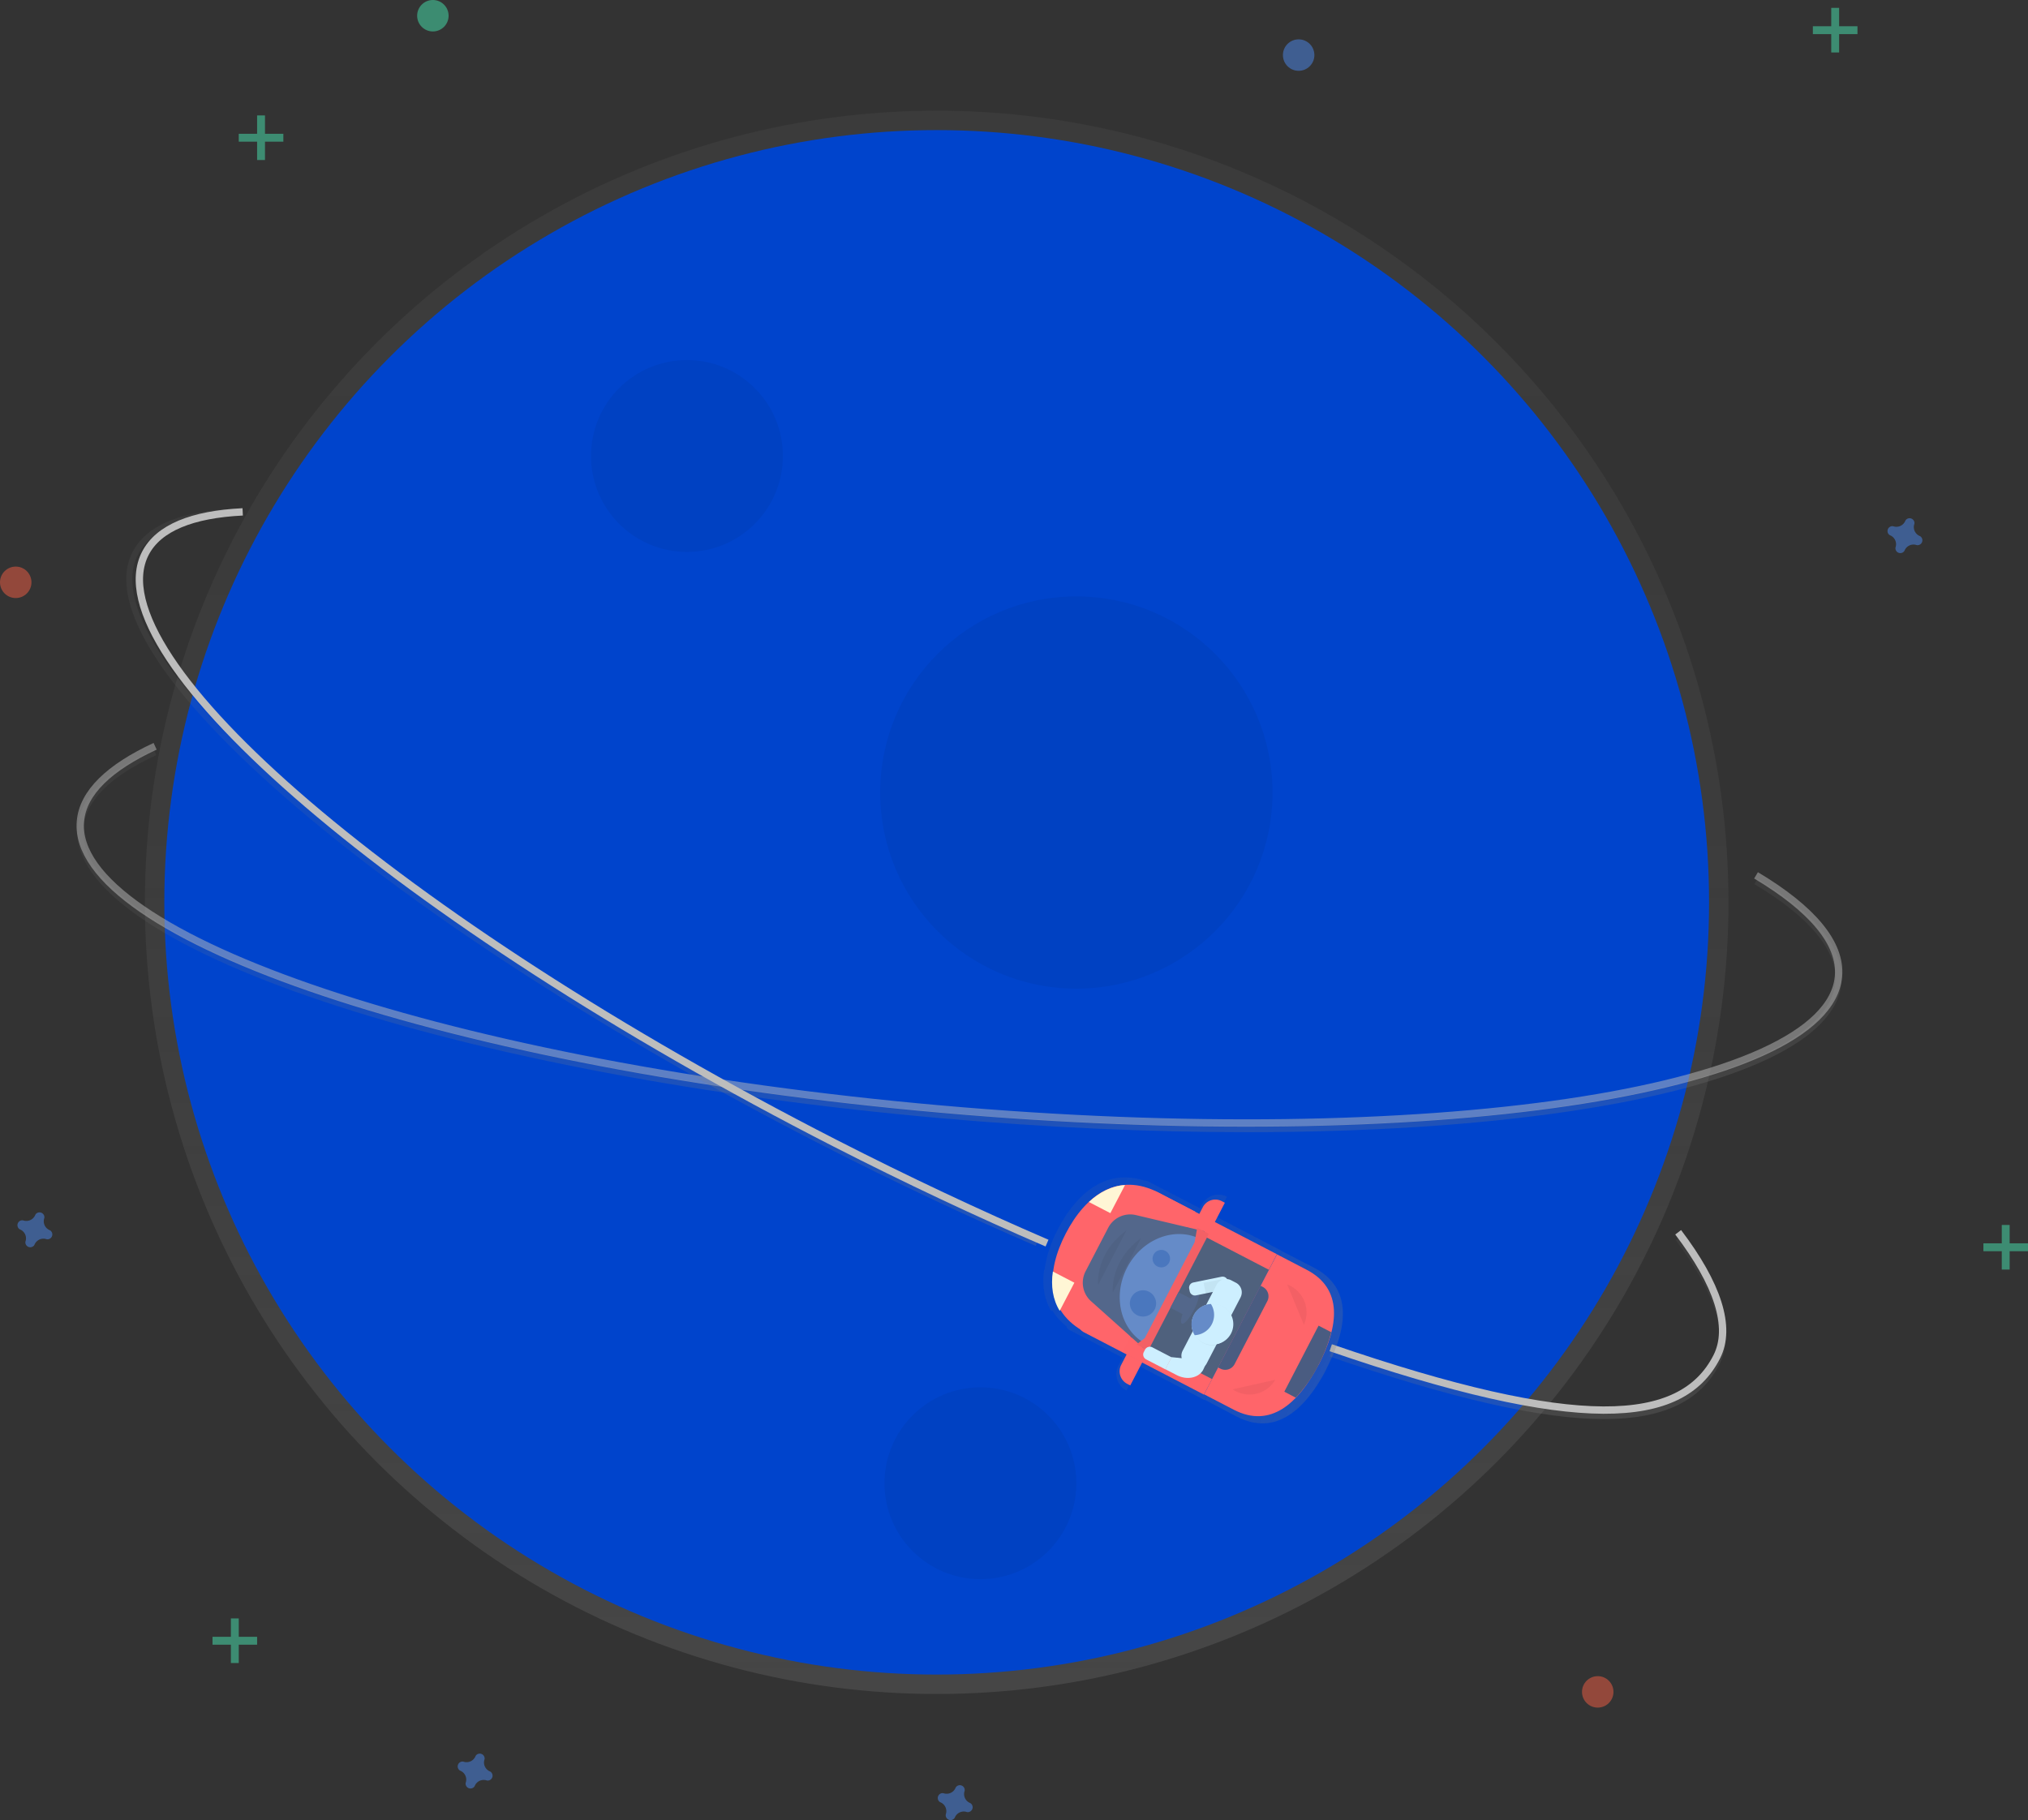 <svg data-name="Layer 1" xmlns="http://www.w3.org/2000/svg" xmlns:xlink="http://www.w3.org/1999/xlink" width="829" height="744.16" viewBox="0 0 829 744.16"><rect x="0" y="0" width="829" height="744.16" fill="#333333" stroke="none"/><defs><linearGradient id="a" x1="382.9" y1="692.59" x2="382.9" y2="45.25" gradientUnits="userSpaceOnUse"><stop offset="0" stop-color="gray" stop-opacity=".25"/><stop offset=".54" stop-color="gray" stop-opacity=".12"/><stop offset="1" stop-color="gray" stop-opacity=".1"/></linearGradient><linearGradient id="b" x1="577.21" y1="539.76" x2="577.21" y2="383.34" xlink:href="#a"/><linearGradient id="c" x1="422.99" y1="586.26" x2="422.99" y2="284.95" xlink:href="#a"/><linearGradient id="d" x1="809.48" y1="657.06" x2="809.48" y2="582.42" xlink:href="#a"/><linearGradient id="e" x1="728.61" y1="677.75" x2="728.61" y2="553.95" gradientTransform="rotate(-62.55 694.585 659.015)" xlink:href="#a"/></defs><title>startman1</title><circle cx="382.9" cy="368.92" r="323.67" fill="url(#a)"/><circle cx="382.9" cy="368.92" r="315.73" fill="#0044cc"/><circle cx="280.81" cy="186.43" r="39.22" opacity=".05"/><circle cx="400.77" cy="606.43" r="39.22" opacity=".05"/><circle cx="439.99" cy="324.03" r="80.19" opacity=".05"/><path d="M694.73 539.76c-39.72 0-82-1.9-125.22-5.72-96.07-8.48-185.62-25.41-252.14-47.66-67-22.43-102.8-47.77-100.72-71.35 1.05-11.94 11.57-22.6 31.25-31.68l1 2.25c-18.82 8.68-28.85 18.65-29.82 29.65s7.35 22.84 24.75 34.82c17.1 11.77 42.09 23.19 74.29 34 66.35 22.2 155.69 39.08 251.58 47.54s186.81 7.49 256-2.74c33.58-5 60.19-11.84 79.09-20.43 19.24-8.74 29.49-18.82 30.47-29.95 1.12-12.67-10.33-26.56-33.1-40.16l1.27-2.13c24 14.33 35.53 28.63 34.3 42.51-2.08 23.59-41.74 42.27-111.66 52.6-38.07 5.61-82.84 8.44-131.34 8.45z" transform="translate(-185 -76.87)" fill="url(#b)"/><path d="M717.83 357.89c22.71 13.57 34.91 27.67 33.7 41.33-4.19 47.47-168.46 71.75-366.91 54.23S28.69 383.25 32.88 335.78c1-11.73 11.85-22 30.53-30.66" fill="none" stroke="#bdbdbd" stroke-miterlimit="10" stroke-width="3" opacity=".5"/><path d="M608.39 586.26c-28.62-12.34-57.83-26.11-86.81-40.94-85.87-43.92-162.52-93.21-215.83-138.81-53.72-45.94-77.36-82.85-66.58-103.94 5.46-10.68 19.21-16.61 40.85-17.64l.12 2.47c-20.7 1-33.74 6.46-38.77 16.29s-1.76 23.93 9.88 41.56c11.43 17.32 30.31 37.3 56.11 59.36 53.16 45.5 129.64 94.68 215.34 138.51 28.94 14.8 58.09 28.55 86.67 40.87z" transform="translate(-185 -76.87)" fill="url(#c)"/><path d="M428 508.25c-28.09-12.11-57.19-25.79-86.74-40.9C163.89 376.64 37.7 268.7 59.4 226.28c5.36-10.48 19.25-16 39.81-17" fill="none" stroke="#bdbdbd" stroke-miterlimit="10" stroke-width="3"/><path d="M840.73 657.06c-26 0-62.67-8.5-112.17-25.56l.81-2.34c94.46 32.54 141.19 33.86 156.25 4.41 5.79-11.32.39-28.49-15.61-49.65l2-1.49c16.86 22.28 22.19 39.87 15.84 52.27-7.65 14.89-22.73 22.35-47.12 22.36z" transform="translate(-185 -76.87)" fill="url(#d)"/><path d="M686 503.82c16 21.1 22 38.75 15.73 51-14.39 28.13-56.6 31-157.76-3.8" fill="none" stroke="#bdbdbd" stroke-miterlimit="10" stroke-width="3"/><g opacity=".5" fill="#47e6b1"><path d="M94.38 661.7h3.22v18.23h-3.22z"/><path d="M105.1 669.21v3.22H86.87v-3.22z"/></g><g opacity=".5" fill="#47e6b1"><path d="M748.57 3.22h3.22v18.23h-3.22z"/><path d="M759.29 10.73v3.22h-18.23v-3.22z"/></g><g opacity=".5" fill="#47e6b1"><path d="M818.28 500.83h3.22v18.23h-3.22z"/><path d="M829 508.34v3.22h-18.23v-3.22z"/></g><g opacity=".5" fill="#47e6b1"><path d="M105.1 47.19h3.22v18.23h-3.22z"/><path d="M115.83 54.7v3.22H97.6V54.7z"/></g><path d="M200.22 724.22a3.94 3.94 0 0 1-2.2-4.76 1.89 1.89 0 0 0 .09-.44 2 2 0 0 0-3.55-1.31 1.89 1.89 0 0 0-.22.39 3.94 3.94 0 0 1-4.76 2.2 1.89 1.89 0 0 0-.44-.09 2 2 0 0 0-1.31 3.55 1.89 1.89 0 0 0 .39.22 3.94 3.94 0 0 1 2.2 4.76 1.89 1.89 0 0 0-.09.44 2 2 0 0 0 3.55 1.31 1.89 1.89 0 0 0 .22-.39 3.94 3.94 0 0 1 4.76-2.2 1.89 1.89 0 0 0 .44.09 2 2 0 0 0 1.31-3.55 1.89 1.89 0 0 0-.39-.22zm196.25 12.91a3.94 3.94 0 0 1-2.2-4.76 1.89 1.89 0 0 0 .09-.44 2 2 0 0 0-3.55-1.31 1.89 1.89 0 0 0-.22.39 3.94 3.94 0 0 1-4.76 2.2 1.89 1.89 0 0 0-.44-.09 2 2 0 0 0-1.31 3.55 1.89 1.89 0 0 0 .39.22 3.94 3.94 0 0 1 2.2 4.76 1.89 1.89 0 0 0-.09.44 2 2 0 0 0 3.55 1.31 1.89 1.89 0 0 0 .22-.39 3.94 3.94 0 0 1 4.76-2.2 1.89 1.89 0 0 0 .44.09 2 2 0 0 0 1.31-3.55 1.89 1.89 0 0 0-.39-.22zm388.23-518a3.94 3.94 0 0 1-2.2-4.76 1.89 1.89 0 0 0 .09-.44 2 2 0 0 0-3.55-1.31 1.89 1.89 0 0 0-.22.39 3.94 3.94 0 0 1-4.76 2.2 1.89 1.89 0 0 0-.44-.09 2 2 0 0 0-1.31 3.55 1.89 1.89 0 0 0 .39.22 3.94 3.94 0 0 1 2.2 4.76 1.89 1.89 0 0 0-.09.44 2 2 0 0 0 3.55 1.31 1.89 1.89 0 0 0 .22-.39 3.94 3.94 0 0 1 4.76-2.2 1.89 1.89 0 0 0 .44.09 2 2 0 0 0 1.31-3.55 1.89 1.89 0 0 0-.39-.22zM20.26 502.93a3.94 3.94 0 0 1-2.2-4.76 1.89 1.89 0 0 0 .09-.44 2 2 0 0 0-3.55-1.31 1.89 1.89 0 0 0-.22.39 3.94 3.94 0 0 1-4.76 2.2 1.89 1.89 0 0 0-.44-.09 2 2 0 0 0-1.31 3.55 1.89 1.89 0 0 0 .39.22 3.94 3.94 0 0 1 2.2 4.76 1.89 1.89 0 0 0-.09.44 2 2 0 0 0 3.55 1.31 1.89 1.89 0 0 0 .22-.39 3.94 3.94 0 0 1 4.76-2.2 1.89 1.89 0 0 0 .44.09 2 2 0 0 0 1.31-3.55 1.89 1.89 0 0 0-.39-.22z" fill="#4d8af0" opacity=".5"/><circle cx="6.43" cy="238.08" r="6.43" fill="#f55f44" opacity=".5"/><circle cx="530.86" cy="22.52" r="6.43" fill="#4d8af0" opacity=".5"/><circle cx="176.95" cy="6.43" r="6.43" fill="#47e6b1" opacity=".5"/><circle cx="653.12" cy="691.73" r="6.43" fill="#f55f44" opacity=".5"/><path d="M686.59 566.15a7.62 7.62 0 0 0-10.27 3.25l-.78 1.5-1.78-.93-15.91-8.26-3.46-1.8a3 3 0 0 0-1.57-.33c-15.23-5-27.45 4.63-35.33 19.8a49.7 49.7 0 0 0-5.49 16.68l-.18-.09c-.88 6.25-.06 12.11 3 17.07l.26-.51a24.56 24.56 0 0 0 5.82 6.56 2.32 2.32 0 0 0 1.19 1.52l21.78 11.31-1.66 3.19a7.62 7.62 0 0 0 3.25 10.27l5.17-10 26.86 13.95 1.76-3.38 1.76-3.38 2.63-5.07h.09l-6.1 11.74 12.85 6.76c15.64 8.12 27.59-2.31 36.27-18.47v-.09l.53-1v-.09l.45-.89c8.3-16.45 10-32.21-5.72-40.36l-12.81-6.6-7.07 13.62h-.09l3.61-6.95 1.66-3.19 1.85-3.57-26.86-14 4.29-8.26zm-41 58.08l.08.07h-.09z" transform="translate(-185 -76.87)" fill="url(#e)"/><path fill="#4f617d" d="M468.372 553.8l26.423-50.867 25.433 13.212-26.423 50.866z"/><path d="M539 558.01v-.09c-8.21 15.8-19.62 26.25-34.67 18.44l-12.11-6.29L522 512.84l12.1 6.29c15.05 7.82 13.11 23.08 4.9 38.88z" fill="#ff656a"/><path d="M539 557.92zm-9.35 13.51a55.65 55.65 0 0 0 9.35-13.46 59.11 59.11 0 0 0 5.17-13.29l-5.17-2.69-14 27zm-31.719-12.369l17.342-33.384.932.484a4.32 4.32 0 0 1 1.842 5.825l-13.368 25.735a4.32 4.32 0 0 1-5.825 1.842l-.932-.484.009-.018z" fill="#4a5c81"/><path d="M440.76 537.01l.646-1.242 54.044 28.073-3.301 6.354-48.923-25.413a5.76 5.76 0 0 1-2.465-7.772zm23.862-45.942l.646-1.242a5.76 5.76 0 0 1 7.766-2.456l48.932 25.418-3.3 6.354-54.044-28.074z" fill="#ff6469"/><path d="M488.65 495.41l-29.72 57.23-15-7.77c-16.53-8.59-16.44-24.81-8.24-40.61 8.21-15.8 21.43-25.2 38-16.62z" fill="#ff656a"/><path d="M433.18 535.93l6-11.5-8.79-4.56c-.86 5.88-.08 11.39 2.79 16.06zm26.71-51.43l-6 11.5-8.79-4.56c4.37-4.07 9.32-6.61 14.79-6.94z" fill="#fff6d5"/><path d="M458.325 558.017l2.305-4.437 6.354 3.3-4.96 9.549-1.225-.636a5.76 5.76 0 0 1-2.474-7.776zm42.365-66.263l-4.956 9.54-6.354-3.3 2.305-4.438a5.76 5.76 0 0 1 7.766-2.456l1.243.645-.005.01z" fill="#ff6469"/><path d="M492.44 503.44l-24.86 47.87-21.58-19.3a10.15 10.15 0 0 1-2.24-12.24l9.24-17.78a10.15 10.15 0 0 1 11.35-5.2z" fill="#53678b"/><path d="M468.67 549.63c-10.54-5.47-14.09-19.51-7.93-31.37s19.69-17 30.22-11.55" fill="#658bc8"/><path fill="#ff656a" d="M494.16 504.45l-24.77 47.69-4.77-2.48 3.36-2.58 20.35-39.17 1.06-5.94 4.77 2.48z"/><path opacity=".05" d="M494.16 504.45l-24.77 47.69-4.77-2.48 3.36-2.58 20.35-39.17 1.06-5.94 4.77 2.48z"/><path fill="#53678b" d="M478.41 534.685l3.3-6.354 6.354 3.3-3.3 6.354z"/><ellipse cx="671.4" cy="611.6" rx="7.16" ry="1.79" transform="rotate(-62.55 515.698 725.462)" fill="#53678b"/><path d="M503.86 568.03a12.27 12.27 0 0 0 17.47-3.9m4.83-39a12.27 12.27 0 0 1 6.84 16.52m-84.11-16.31s-1.41-12.84 11.56-22.25m-5.56 25.37s-1.41-12.84 11.56-22.25" opacity=".05"/><circle cx="652.2" cy="609.7" r="5.37" transform="rotate(-62.55 496.497 723.569)" fill="#4a77be"/><circle cx="659.69" cy="591.39" r="3.58" transform="rotate(-62.55 503.991 705.257)" fill="#4a77be"/><path d="M486.327 527.925l-.21-1.029a2.16 2.16 0 0 1 1.685-2.548l11.515-2.35a2.21 2.21 0 0 1 2.608 1.723l.634 3.107-13.72 2.8a2.16 2.16 0 0 1-2.512-1.703z" fill="#cdefff"/><path d="M493.089 529.787l-1.066-5.263 6.282-1.273a4.32 4.32 0 0 1 5.092 3.377l.208 1.029-10.516 2.13z" opacity=".05"/><path d="M483.434 552.25l4.329-8.332 9.868 5.126-4.329 8.333a4.45 4.45 0 0 1-6 1.898l-1.926-1a4.45 4.45 0 0 1-1.942-6.024z" fill="#cdefff"/><path d="M493.53 556.4l-1.79 3.83c-1.94 3.22-6.64 4.1-10.69 2l-4.7-2.44 2.55-4.92z" fill="#cdefff"/><path d="M467.563 552.773l.498-.958a2.23 2.23 0 0 1 3.007-.95l7.854 4.079-2.554 4.916-7.854-4.08a2.23 2.23 0 0 1-.95-3.007z" fill="#cdefff"/><path d="M491.92 549.13a8.27 8.27 0 0 0 5.3.8l.26-.51-9.6-5a8.28 8.28 0 0 0 4.04 4.71z" opacity=".05"/><path d="M507.108 530.452l-4.324 8.324-9.832-5.108 4.328-8.332a4.45 4.45 0 0 1 6-1.898l1.926 1a4.45 4.45 0 0 1 1.898 6z" fill="#cdefff"/><path d="M499.72 534.13a8.27 8.27 0 0 1 3.71 3.88l-.26.51-9.6-5a8.28 8.28 0 0 1 6.15.61z" opacity=".05"/><circle cx="680.82" cy="618.16" r="8.31" transform="rotate(-62.55 525.127 732.034)" fill="#cdefff"/><circle cx="680.41" cy="618.29" r="8.31" transform="rotate(-62.55 524.71 732.164)" fill="#cdefff"/><path d="M488 537.59a8.3 8.3 0 0 0 .37 8.3 8.31 8.31 0 0 0 6.63-12.76 8.3 8.3 0 0 0-7 4.46z" fill="#658bc8"/></svg>
